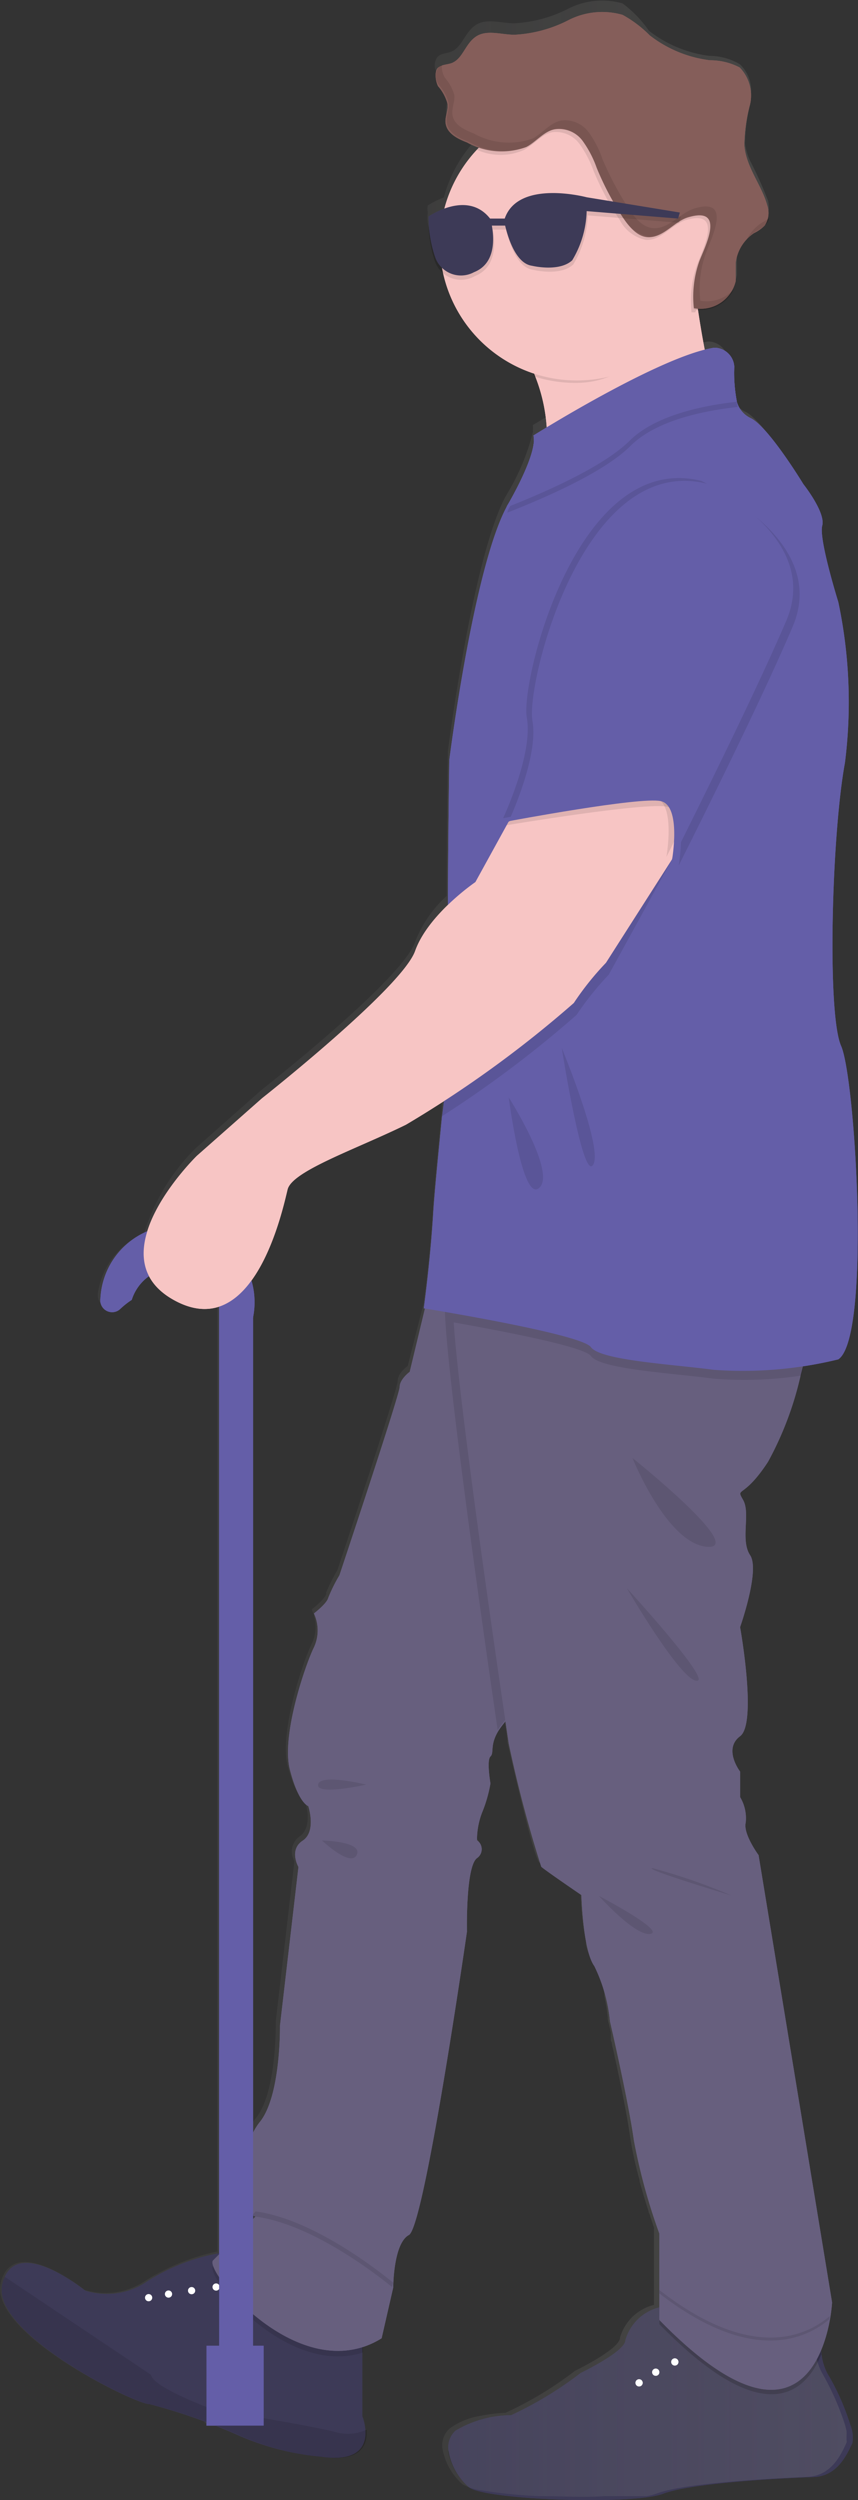 <svg xmlns="http://www.w3.org/2000/svg" xmlns:xlink="http://www.w3.org/1999/xlink" viewBox="0 0 42.72 124.46"><rect x="0" y="0" width="42.72" height="124.46" fill="#333333" stroke="none"/><defs><style>.cls-1,.cls-9{fill:#060000;}.cls-1,.cls-8{opacity:0.1;}.cls-1{isolation:isolate;}.cls-2{fill:#fff;}.cls-3{fill:#3d3a57;}.cls-4{fill:#675f7e;}.cls-5{fill:#645ea8;}.cls-6{fill:#f7c5c4;}.cls-7{fill:#855e5a;}.cls-10{fill:url(#linear-gradient);}</style><linearGradient id="linear-gradient" x1="-1106.46" y1="1350.73" x2="-1063.74" y2="1350.73" gradientTransform="matrix(-1, 0, 0, 1, -1063.74, -1288.51)" gradientUnits="userSpaceOnUse"><stop offset="0" stop-color="#868581" stop-opacity="0.25"/><stop offset="0.54" stop-color="#868581" stop-opacity="0.12"/><stop offset="1" stop-color="#868581" stop-opacity="0.1"/></linearGradient></defs><title>Asset 12</title><g id="Layer_2" data-name="Layer 2"><g id="レイヤー_4" data-name="レイヤー 4"><path class="cls-1" d="M34,122.86c.55.25,3.68-.59,5.18-1.18a26.09,26.09,0,0,1,3.12-1,1.65,1.65,0,0,1,.1.9c-.26.54-.73,1.65-1.93,1.69s-6,.26-7.49.83-8.91.32-9.68-.33a3.06,3.06,0,0,1-1-1.77C26.64,124.93,34.05,122.86,34,122.86Z"/><circle class="cls-2" cx="30.72" cy="119.35" r="0.18"/><circle class="cls-2" cx="29.82" cy="119.96" r="0.18"/><path class="cls-3" d="M22.68,121a5.47,5.47,0,0,1,2.77-.77,18.21,18.21,0,0,0,3.46-2.1s2.23-1.07,2.23-1.64a2.35,2.35,0,0,1,1.69-1.63.85.85,0,0,1,.52.09s4.23,3.73,7.44,1.54l.11.65a2.73,2.73,0,0,0,.29,1,11.89,11.89,0,0,1,1.15,2.58,1.65,1.65,0,0,1,.1.9c-.26.54-.73,1.65-1.93,1.69s-6,.26-7.49.83-8.91.32-9.68-.33a3.06,3.06,0,0,1-1-1.77A1.12,1.12,0,0,1,22.68,121Z"/><path class="cls-1" d="M34,122.86c.55.25,3.68-.59,5.18-1.18a26.09,26.09,0,0,1,3.12-1,1.65,1.65,0,0,1,.1.9c-.26.54-.73,1.65-1.93,1.69s-6,.26-7.49.83-8.91.32-9.68-.33a3.06,3.06,0,0,1-1-1.77C26.64,124.93,34.05,122.86,34,122.86Z"/><circle class="cls-2" cx="30.72" cy="119.35" r="0.18"/><circle class="cls-2" cx="29.82" cy="119.96" r="0.18"/><path class="cls-3" d="M.12,113.68a2,2,0,0,1,.12-.34c.84-1.88,4,.69,4,.69a3.56,3.56,0,0,0,2.94-.36,9.84,9.84,0,0,1,4.09-1.56.37.37,0,0,1,.18,0c.47.23,6.59,4,6.59,4v4.17a2.53,2.53,0,0,1,.15.66c.06.69-.21,1.64-2.17,1.36a13.24,13.24,0,0,1-4.18-1.08,28.22,28.22,0,0,0-4.39-1.54C6.79,119.71-.49,116.16.12,113.68Z"/><path class="cls-1" d="M10.61,112.81l.69-.7a.37.37,0,0,1,.18,0c.47.23,6.59,4,6.59,4v1C14.23,118.35,10.17,113.26,10.61,112.81Z"/><path class="cls-4" d="M10.61,112.52c.5-.5,2.12-2.19,2.12-2.19l-.05,0-.14-.06-.79-.34s.14-3,1.19-4.3,1-4.79,1-4.79l.92-7.9s-.49-.85.21-1.31.28-1.72.28-1.72-.49-.14-.92-1.83.78-5.22,1.2-6.07a2,2,0,0,0,0-1.69s.64-.49.71-.77a7.92,7.92,0,0,1,.56-1.13s3-9,3-9.38.5-.75.5-.75l.75-3.12.47-1.7h3.76l.11.92c.43,3.93,2,19.23.41,20.58a5.4,5.4,0,0,0-1.07,1.17c-.46.74-.21,1.11-.41,1.3s0,1.34,0,1.34A6.85,6.85,0,0,1,24,90.24a3.78,3.78,0,0,0-.25,1.37.54.54,0,0,1,0,.89c-.57.42-.5,3.66-.5,3.66s-2.11,14.68-2.89,15.1-.78,2.61-.78,2.61h0L19,116.4C14.92,118.94,10.12,113,10.61,112.52Z"/><path class="cls-1" d="M12.74,110.34l-.05,0-.14-.07.19-.19-.05,0c2.74.35,5.88,2.73,6.88,3.55L19,116.12c-3.68,2.29-8-2.32-8.39-3.59C11.12,112,12.74,110.34,12.74,110.34Z"/><path class="cls-4" d="M10.62,112.52c.5-.49,2.12-2.18,2.12-2.18l-.05,0c2.74.35,5.88,2.73,6.88,3.55L19,116.4C14.92,118.94,10.12,113,10.62,112.52Z"/><circle class="cls-2" cx="8.39" cy="114.2" r="0.18"/><circle class="cls-2" cx="9.54" cy="114.03" r="0.18"/><circle class="cls-2" cx="7.4" cy="114.38" r="0.18"/><circle class="cls-2" cx="10.76" cy="113.85" r="0.18"/><path class="cls-1" d="M.12,113.68a2,2,0,0,1,.12-.34l7.28,4.88c.09.64,3.15,1.75,3.15,1.75s4.63.74,6,1.09a2.21,2.21,0,0,0,1.58-.11c.06.69-.21,1.64-2.17,1.36a13.24,13.24,0,0,1-4.18-1.08,28.22,28.22,0,0,0-4.39-1.54C6.79,119.71-.49,116.16.12,113.68Z"/><rect class="cls-5" x="10.91" y="64.36" width="1.69" height="54.35"/><path class="cls-5" d="M12.25,66.78a3.52,3.52,0,0,0,.32-1.06A3.84,3.84,0,1,0,5,64.64v0a.59.59,0,0,0,1,.51,4,4,0,0,1,.56-.44A2.29,2.29,0,0,1,11,65,3.87,3.87,0,0,1,12.25,66.78Z"/><rect class="cls-5" x="10.28" y="116.77" width="2.85" height="3.98"/><path class="cls-6" d="M34.45,13.13s.11,1,.3,2.28c.3,2,.79,4.6,1.39,5.29,1,1.12-9.21,3.38-9.21,3.38a8.38,8.38,0,0,0-.28-5.34,9.86,9.86,0,0,0-1.41-2.51C22.19,12.24,34.45,13.13,34.45,13.13Z"/><path class="cls-3" d="M22.68,121a5.47,5.47,0,0,1,2.77-.77,18.21,18.21,0,0,0,3.46-2.1s2.23-1.07,2.23-1.64a2.35,2.35,0,0,1,1.69-1.63.85.85,0,0,1,.52.09s4.23,3.73,7.44,1.54l.11.65a2.73,2.73,0,0,0,.29,1,11.89,11.89,0,0,1,1.15,2.58,1.65,1.65,0,0,1,.1.9c-.26.54-.73,1.65-1.93,1.69s-6,.26-7.49.83-8.91.32-9.68-.33a3.06,3.06,0,0,1-1-1.77A1.12,1.12,0,0,1,22.68,121Z"/><path class="cls-1" d="M22.19,64.59c.11-.28,1.4-.31,3.25-.21.43,3.93,2,19.23.41,20.58a5.35,5.35,0,0,0-1.07,1.16C24.27,82.68,21.8,65.54,22.19,64.59Z"/><path class="cls-1" d="M33.35,115s4.23,3.72,7.44,1.53l.11.66c-.82,2-2.89,3.82-8.07-1.49v-.79A.79.79,0,0,1,33.35,115Z"/><path class="cls-4" d="M22.59,64.59C23,63.53,40.43,66,40.43,66s-.21,1.11-.57,2.48a16.49,16.49,0,0,1-1.62,4.29C37,74.67,36.62,74,37,74.67s-.15,2,.35,2.75S36.85,81,36.85,81s.86,4.79,0,5.43,0,1.76,0,1.76v1.27a2.05,2.05,0,0,1,.28,1.27c-.14.56.64,1.62.64,1.62l3.66,22.27a8.27,8.27,0,0,1-.11.87c-.38,2.07-2,6.66-8.49,0v-4.3a29.36,29.36,0,0,1-1.27-4.65c-.28-2-1.19-5.92-1.19-5.92a8,8,0,0,0-.78-2.75c-.57-.78-.64-3.53-.64-3.53s-1.76-1.2-2-1.41a62.6,62.6,0,0,1-1.62-6.14S22.9,70.56,22.59,65.83A5.14,5.14,0,0,1,22.59,64.59Z"/><path class="cls-1" d="M34.45,13.13s.11,1,.3,2.28c0,.1-.9-.3-1-.21-1.19,2-2.58,3.86-5.08,3.86a6.63,6.63,0,0,1-2.07-.32,9.86,9.86,0,0,0-1.41-2.51C22.19,12.24,34.45,13.13,34.45,13.13Z"/><path class="cls-6" d="M23.75,7.45a6.82,6.82,0,1,1-1.85,4.66A6.83,6.83,0,0,1,23.75,7.45Z"/><path class="cls-1" d="M22.61,64.59C23,63.53,40.45,66,40.45,66s-.21,1.11-.57,2.48a18.87,18.87,0,0,1-4.35.15c-2.11-.28-5.64-.47-6.11-1.13-.34-.47-4.53-1.26-6.83-1.67A4.68,4.68,0,0,1,22.61,64.59Z"/><path class="cls-5" d="M21.57,60.4c.06-1,.25-2.88.44-4.84a46.35,46.35,0,0,0,.41-6.44,28.07,28.07,0,0,1-.12-3.4c0-3.34.07-7.88.07-7.88s1.2-9.5,2.85-12.6a.54.54,0,0,1,.07-.13s1.5-2.54,1.27-3.43c0,0,6.29-3.95,9-4.37a1,1,0,0,1,1,.94A7.64,7.64,0,0,0,36.69,20a1.28,1.28,0,0,0,.68.81c.89.42,2.63,3.29,2.63,3.29s1.12,1.41.94,2.07.8,3.8.8,3.8a24.06,24.06,0,0,1,.33,8c-.66,3.57-.9,12.5-.19,14.1s1.5,14.5-.14,15.6a20,20,0,0,1-6.21.52c-2.11-.28-5.64-.47-6.11-1.13s-8.32-1.93-8.32-1.93S21.42,62.85,21.57,60.4Z"/><path class="cls-1" d="M29.52,58c.56-.75-1.55-5.83-1.55-5.83S29,58.76,29.52,58Z"/><path class="cls-1" d="M26.84,59.14c.89-.75-1.51-4.51-1.51-4.51S26,59.88,26.84,59.14Z"/><path class="cls-1" d="M41.32,115.29c-.38,2.07-2,6.66-8.49,0V114C37.42,117.57,40.13,116.31,41.32,115.29Z"/><path class="cls-4" d="M41.32,115.43c-.38,2.07-2,6.66-8.49,0v-1.26C37.42,117.72,40.13,116.45,41.32,115.43Z"/><circle class="cls-2" cx="33.6" cy="117.58" r="0.18"/><circle class="cls-2" cx="31.82" cy="118.62" r="0.18"/><circle class="cls-2" cx="32.65" cy="118.09" r="0.18"/><path class="cls-1" d="M35.2,77c-2-.16-3.71-4.42-3.71-4.42S37.22,77.16,35.2,77Z"/><path class="cls-1" d="M34.69,83.67c-.8,0-3.48-4.61-3.48-4.61S35.48,83.72,34.69,83.67Z"/><path class="cls-1" d="M32.39,96.27c.75-.15-2.57-1.89-2.57-1.89S31.63,96.41,32.39,96.27Z"/><path class="cls-1" d="M32.5,93a29.41,29.41,0,0,1,3.92,1.36S31.91,93,32.5,93Z"/><path class="cls-1" d="M15.84,88.84c.09-.57,2.39,0,2.39,0S15.75,89.4,15.84,88.84Z"/><path class="cls-1" d="M17.77,92.32c.28-.66-1.74-.7-1.74-.7S17.48,93,17.77,92.32Z"/><path class="cls-1" d="M25.29,25.39s1.5-2.53,1.27-3.43c0,0,6.29-3.94,9-4.37a1,1,0,0,1,1,.95,7.55,7.55,0,0,0,.17,1.72c-1.47.16-4,.6-5.34,1.94s-4.4,2.64-6.13,3.32Z"/><path class="cls-5" d="M25.29,25.11s1.5-2.54,1.27-3.43c0,0,6.29-3.95,9-4.37a1,1,0,0,1,1,.94A7.58,7.58,0,0,0,36.69,20c-1.47.16-4,.61-5.34,1.94s-4.4,2.64-6.13,3.32A.83.83,0,0,1,25.29,25.11Z"/><path class="cls-1" d="M22.41,49.14a28.07,28.07,0,0,1-.12-3.4,11.18,11.18,0,0,1,1.53-1.3l1.65-3,6.16-4,2.82,3-1,2.36-3.14,5.72a14.79,14.79,0,0,0-1.6,2A55.35,55.35,0,0,1,22,55.57,44.18,44.18,0,0,0,22.41,49.14Z"/><path class="cls-6" d="M31.48,36.91l-6.16,4-1.65,3s-2.35,1.6-3,3.43-7.62,7.33-7.62,7.33L9.8,57.54s-5.12,5-1.12,7.19,5.41-4.6,5.64-5.52,3.4-2,5.89-3.22a56,56,0,0,0,8.36-6.06,14.31,14.31,0,0,1,1.6-2l3.29-5.15.85-2.93Z"/><path class="cls-1" d="M26.79,36.16c.33,1.79-1.57,4.92-1.57,4.92s6.93-1.16,8-.92.57,2.93.57,2.93,3.9-7.71,5.68-11.9-3.94-6.83-3.94-6.83C29.28,22.81,26.46,34.38,26.79,36.16Z"/><path class="cls-1" d="M26.23,35.73c.33,1.79-1.18,5-1.18,5s6.53-1.22,7.57-1,.56,2.93.56,2.93,3.91-7.74,5.69-11.91-3.95-6.81-3.95-6.81C28.71,22.39,25.9,34,26.23,35.73Z"/><path class="cls-5" d="M26.51,35.88c.33,1.79-1.18,5-1.18,5s6.53-1.23,7.57-1,.56,2.93.56,2.93,3.9-7.72,5.69-11.91-3.95-6.82-3.95-6.82C29,22.53,26.18,34.1,26.51,35.88Z"/><path class="cls-1" d="M32.1,6.24a6.81,6.81,0,0,1,2.51,9.31l-.18,0a5.34,5.34,0,0,1,.27-2.35c.27-.76,1.33-2.77-.5-2.26-.75.21-1.27,1.06-2.05,1a1.9,1.9,0,0,1-1.3-1,14.38,14.38,0,0,1-1.29-2.42,5.51,5.51,0,0,0-.71-1.36,1.46,1.46,0,0,0-1.34-.58c-.55.1-.92.61-1.41.88a2.87,2.87,0,0,1-2.35,0A6.82,6.82,0,0,1,32.1,6.24Z"/><path class="cls-7" d="M34.82,13a5.32,5.32,0,0,0-.27,2.34A1.79,1.79,0,0,0,36.63,14c0-.3,0-.61,0-.91a2.08,2.08,0,0,1,.92-1.49,1.83,1.83,0,0,0,.53-.38,1.14,1.14,0,0,0,.12-1c-.27-1-1.06-1.9-1.14-3a8.44,8.44,0,0,1,.28-2,2,2,0,0,0-.51-1.86A3.16,3.16,0,0,0,35.35,3a6.09,6.09,0,0,1-3-1.24A5.9,5.9,0,0,0,31,.74,3.68,3.68,0,0,0,28.31,1a6.63,6.63,0,0,1-2.69.73c-.66,0-1.38-.27-1.92.09s-.65,1.1-1.21,1.32c-.22.08-.5.07-.68.23s-.14.64,0,.92a2.24,2.24,0,0,1,.47.87c.05.34-.15.68-.09,1,.08.49.59.75,1.06.93a3.54,3.54,0,0,0,2.95.23c.5-.27.87-.78,1.41-.88A1.46,1.46,0,0,1,29,7a5.28,5.28,0,0,1,.71,1.35A14.38,14.38,0,0,0,31,10.81c.32.47.74,1,1.3,1,.78,0,1.3-.82,2-1C36.15,10.28,35.1,12.28,34.82,13Z"/><g class="cls-8"><path class="cls-9" d="M23.33,2.19l0,0Z"/><path class="cls-9" d="M22.34,5.12c.05.34-.15.68-.09,1,.08.49.59.75,1.06.92a3.51,3.51,0,0,0,3,.24c.49-.27.85-.78,1.4-.88A1.45,1.45,0,0,1,29,7a5.48,5.48,0,0,1,.7,1.36A14.43,14.43,0,0,0,31,10.78a1.88,1.88,0,0,0,1.3,1c.77,0,1.3-.82,2-1,1.83-.51.78,1.5.51,2.26a5.23,5.23,0,0,0-.27,2.35,1.81,1.81,0,0,0,2-1,1.79,1.79,0,0,1-1.67.58,5.22,5.22,0,0,1,.27-2.35c.27-.76,1.32-2.77-.5-2.26-.75.2-1.27,1-2.05,1-.57,0-1-.52-1.3-1A16.11,16.11,0,0,1,30,7.93a5,5,0,0,0-.7-1.36A1.47,1.47,0,0,0,27.94,6c-.54.11-.91.61-1.4.89a3.56,3.56,0,0,1-2.94-.24c-.46-.18-1-.43-1.07-.92-.05-.34.13-.7.09-1a2.21,2.21,0,0,0-.47-.86A1.12,1.12,0,0,1,22,3.23l-.14.09a.75.75,0,0,0,0,.92A2.27,2.27,0,0,1,22.34,5.12Z"/><path class="cls-9" d="M37.18,11.92a2.32,2.32,0,0,1,.44-.39,2.07,2.07,0,0,0,.54-.39.71.71,0,0,0,.14-.29,3.22,3.22,0,0,1-.39.25A2.21,2.21,0,0,0,37.18,11.92Z"/></g><path class="cls-1" d="M21.65,13a1.38,1.38,0,0,0,2,.74c1.09-.43,1-1.67.89-2.31l.66,0c.15.63.54,1.9,1.34,2,0,0,1.34.34,2-.26a5,5,0,0,0,.72-2.45l4.55.37.09-.3-4.64-.76S25.77,9,25.09,11H24.4c-1.14-1.45-3.06-.11-3.06-.11A6.2,6.2,0,0,0,21.65,13Z"/><path class="cls-3" d="M21.67,12.81a1.36,1.36,0,0,0,1.93.74c1.09-.43,1-1.68.89-2.32l.66,0c.15.62.54,1.89,1.34,2,0,0,1.34.33,2-.27a5,5,0,0,0,.72-2.45l4.55.37.09-.3-4.64-.76s-3.4-.91-4.08,1.06H24.4c-1.14-1.45-3.06-.1-3.06-.1A6.19,6.19,0,0,0,21.67,12.81Z"/><path class="cls-10" d="M7,119.55a.56.56,0,0,0,.12,0,.75.75,0,0,0,.26,0,2.73,2.73,0,0,1,.69.14l.39.12c.53.18,1.16.41,1.73.64v.18h.47l0,0,1.09.44a10.15,10.15,0,0,0,2.74.84l1.18.21.28,0c1.94.27,2.22-.64,2.17-1.33v0a2.51,2.51,0,0,0-.15-.67v-3.46l.05,0a4.08,4.08,0,0,0,.9-.41l.56-2.54v-.28c0-.57.15-2,.77-2.35s2.06-9.57,2.64-13.46h0c.07-.42.12-.77.16-1s.09-.64.09-.64-.07-3.26.5-3.68a.55.55,0,0,0,.24-.46h0a.71.71,0,0,0-.21-.39l0,0A4,4,0,0,1,24,90.09a6.7,6.7,0,0,0,.38-1.48h0v0c0-.14-.26-1.06,0-1.32s-.06-.57.41-1.31h0a3.1,3.1,0,0,1,.35-.46,1.48,1.48,0,0,1,0,.19c.08.56.12.88.12.88l0,.13h0c.2.85,1.32,5.82,1.6,6s2.05,1.41,2.05,1.41v.13a14.56,14.56,0,0,0,.26,2.37v.05a.34.34,0,0,1,0,.1,2.85,2.85,0,0,0,.35.89,4.56,4.56,0,0,1,.57,1.57.61.61,0,0,1,0,.13,9,9,0,0,1,.17,1.07l0,.09v0s.06.24.15.64c0,.07,0,.15,0,.22l0,.09c0,.07,0,.13.05.19h0c0,.13.05.27.08.41h0c.29,1.32.67,3.13.83,4.27a17.68,17.68,0,0,0,.47,2.16.25.25,0,0,1,0,.07l.09.31c.12.43.25.84.36,1.18,0,.07.05.14.07.2a1.06,1.06,0,0,0,.06.19,1.89,1.89,0,0,0,.06.18v0a2.08,2.08,0,0,0,.08.24.14.14,0,0,1,0,.07l0,0v3.79a2.34,2.34,0,0,0-1.69,1.63c0,.57-2.24,1.65-2.24,1.65a17.74,17.74,0,0,1-3.46,2.09,8,8,0,0,0-1.29.16,3.51,3.51,0,0,0-1.49.62,1.13,1.13,0,0,0-.36,1,3.07,3.07,0,0,0,1,1.78,2.63,2.63,0,0,0,1,.31,24.26,24.26,0,0,0,2.82.28c1.09,0,2.24.07,3.26,0h.34l.69,0,.47,0,.25,0,.18,0h0l.16,0a2.83,2.83,0,0,0,.5-.13c1.51-.57,6.32-.77,7.52-.83s1.67-1.15,1.93-1.7a.32.32,0,0,0,0-.14v-.19a2.34,2.34,0,0,0,0-.26s0,0,0,0-.05-.2-.08-.31a13.52,13.52,0,0,0-1.15-2.59,2.69,2.69,0,0,1-.3-1,1,1,0,0,1,0-.17h0v0a7.85,7.85,0,0,0,.45-1.5v0a8.24,8.24,0,0,0,.11-.85v0l-2.9-17.87-.74-4.53a4,4,0,0,1-.64-1.32h0a.81.81,0,0,1,0-.31,1.24,1.24,0,0,0,0-.27h0a2.39,2.39,0,0,0-.3-1l0,0,0-1.12V88a2,2,0,0,1-.37-.87.88.88,0,0,1,.37-.9c.37-.28.42-1.34.35-2.46v0a27.13,27.13,0,0,0-.33-2.8l0-.16a11.25,11.25,0,0,0,.62-2.86h0a1.21,1.21,0,0,0-.14-.67,1.6,1.6,0,0,1-.22-.74c0-.42,0-.89,0-1.3h0a1.7,1.7,0,0,0-.14-.71l-.08-.17c-.19-.42.21,0,1.35-1.74a15.49,15.49,0,0,0,1.55-4,2.18,2.18,0,0,0,.07-.27c0-.06,0-.08,0-.17a2.68,2.68,0,0,1,.07-.27h.07a8.08,8.08,0,0,0,1.68-.34c.7-.47,1-3.11,1-6.1,0-4-.43-8.66-.83-9.58a15.35,15.35,0,0,1-.43-4.16v-.54a60.49,60.49,0,0,1,.62-9.46,15.46,15.46,0,0,0,.22-2.54,27,27,0,0,0-.55-5.53,25.47,25.47,0,0,1-.81-3.32h0a1.85,1.85,0,0,1,0-.47v0c.19-.67-.94-2.08-.94-2.08s-1.74-2.88-2.63-3.3a1.28,1.28,0,0,1-.68-.81,7.09,7.09,0,0,1-.17-1.74,1,1,0,0,0-1-.94,3.93,3.93,0,0,0-.44.1c-.1-.51-.19-1-.26-1.5v0a1.1,1.1,0,0,1,0-.16c0-.11,0-.21,0-.31H35a1.87,1.87,0,0,0,1.58-1.07h0a1.27,1.27,0,0,0,.11-.38c0-.3,0-.61,0-.91a2.06,2.06,0,0,1,.92-1.49,2.07,2.07,0,0,0,.54-.39.51.51,0,0,0,.09-.16.08.08,0,0,0,0,0v0a.16.16,0,0,0,0-.09h0a0,0,0,0,0,0,0,1.43,1.43,0,0,0,0-.65,19.6,19.6,0,0,0-.9-2,3,3,0,0,1-.24-.82.41.41,0,0,1,0-.11,8.53,8.53,0,0,1,.28-2,2.06,2.06,0,0,0,0-.26,1.83,1.83,0,0,0-.54-1.6,3,3,0,0,0-1.53-.42,6.14,6.14,0,0,1-3-1.25A5.94,5.94,0,0,0,31,.17,3.71,3.71,0,0,0,28.3.43a6.68,6.68,0,0,1-2.7.73c-.65,0-1.38-.27-1.92.09S23,2.36,22.47,2.57c-.17.07-.36.08-.52.15v0a.42.42,0,0,0-.14.09.38.38,0,0,0-.09.13.7.7,0,0,0,0,.63h0a1.14,1.14,0,0,0,.1.19,2.54,2.54,0,0,1,.47.87,1.31,1.31,0,0,1,0,.28h0v.06a2,2,0,0,0-.08.69,1.21,1.21,0,0,0,.05.18v0a1.82,1.82,0,0,0,1,.73l.59.21-.14.14c-.07.08-.14.15-.2.23l0,0A6.73,6.73,0,0,0,22.1,9.83a4,4,0,0,0-.8.4.74.74,0,0,0,0,.33,2.32,2.32,0,0,0,0,.53v0h0c.09.56.28,1.22.3,1.32h0A1.64,1.64,0,0,0,22,13s0,0,.05,0,.07.29.11.43a1.21,1.21,0,0,0,.05.18A6.86,6.86,0,0,0,26.34,18l.22.07.06.17c.05.13.09.25.13.38a.88.88,0,0,1,.05.15,8.68,8.68,0,0,1,.38,2h0l-.65.39a1.24,1.24,0,0,1,0,.27h0a.13.13,0,0,1,0,.09,11.2,11.2,0,0,1-1.29,3.08.75.75,0,0,1-.07.12c-1.66,3.12-2.87,12.67-2.87,12.67s-.06,4-.06,7.21a6.1,6.1,0,0,0-1.57,2.28c-.6,1.85-7.64,7.37-7.64,7.37l-3.3,2.92A10.27,10.27,0,0,0,7.17,61.4a3.84,3.84,0,0,0-2.3,3v0a.59.59,0,0,0,.07.37.71.71,0,0,0,.1.14.6.6,0,0,0,.84,0,4,4,0,0,1,.57-.45,2.3,2.3,0,0,1,.83-1.34l0,0a1.34,1.34,0,0,0,.12.24,3,3,0,0,0,1.2,1.1,2.75,2.75,0,0,0,2.22.33v47.29a10.9,10.9,0,0,0-3.71,1.54,3.56,3.56,0,0,1-2.91.37h0a7,7,0,0,0-.61-.44l-.13-.08c-1-.65-2.72-1.48-3.31-.17a1.28,1.28,0,0,0-.11.33C-.52,115.88,5.37,119,7,119.55Zm9.25-40.22c-.07.28-.72.78-.72.78s0,.07.07.19,0,.15.06.24a1.92,1.92,0,0,1-.13,1.27c-.43.85-1.63,4.4-1.21,6.1.07.26.14.49.21.68a.09.09,0,0,1,0,0c.36,1,.71,1.11.71,1.11s0,.1,0,.15c.09.35.22,1.21-.33,1.57a.93.93,0,0,0-.26,1.21h0l0,.1v0l-.92,7.9s.07,3.54-1,4.82a3.07,3.07,0,0,0-.28.42l-.06.11v-42h-.1a.94.94,0,0,0,0-.16,2.58,2.58,0,0,0-.08-.26,13.28,13.28,0,0,0,1.95-4.75c.24-.92,3.39-2,5.89-3.24A21.27,21.27,0,0,0,22,54.55c0,.13,0,.27,0,.37s0,.22,0,.33c-.19,2-.38,3.86-.44,4.87-.14,2.45-.47,4.77-.47,4.77L20.3,68s-.5.34-.5.75-3,9.41-3,9.41a8.66,8.66,0,0,0-.57,1.14Zm-3.63,31,0,0-.07.07v-.2h.09l0,0Z"/><path class="cls-3" d="M.12,113.68a2,2,0,0,1,.12-.34c.84-1.88,4,.69,4,.69a3.56,3.56,0,0,0,2.94-.36,9.84,9.84,0,0,1,4.09-1.56.37.37,0,0,1,.18,0c.47.23,6.59,4,6.59,4v4.17a2.53,2.53,0,0,1,.15.66c.06.69-.21,1.64-2.17,1.36a13.24,13.24,0,0,1-4.18-1.08,28.22,28.22,0,0,0-4.39-1.54C6.79,119.71-.49,116.16.12,113.68Z"/><path class="cls-1" d="M10.61,112.81l.69-.7a.37.37,0,0,1,.18,0c.47.23,6.59,4,6.59,4v1C14.23,118.35,10.17,113.26,10.61,112.81Z"/><path class="cls-4" d="M10.61,112.52c.5-.5,2.12-2.19,2.12-2.19l-.05,0-.14-.06-.79-.34s.14-3,1.19-4.3,1-4.79,1-4.79l.92-7.9s-.49-.85.21-1.31.28-1.72.28-1.72-.49-.14-.92-1.83.78-5.22,1.2-6.07a2,2,0,0,0,0-1.69s.64-.49.71-.77a7.92,7.92,0,0,1,.56-1.13s3-9,3-9.38.5-.75.5-.75l.75-3.12.47-1.7h3.76l.11.92c.43,3.93,2,19.23.41,20.58a5.4,5.4,0,0,0-1.07,1.17c-.46.74-.21,1.11-.41,1.3s0,1.34,0,1.34A6.85,6.85,0,0,1,24,90.24a3.78,3.78,0,0,0-.25,1.37.54.54,0,0,1,0,.89c-.57.42-.5,3.66-.5,3.66s-2.11,14.68-2.89,15.1-.78,2.61-.78,2.61h0L19,116.4C14.92,118.94,10.12,113,10.61,112.52Z"/><path class="cls-1" d="M12.74,110.34l-.05,0-.14-.07.19-.19-.05,0c2.74.35,5.88,2.73,6.88,3.55L19,116.12c-3.68,2.29-8-2.32-8.39-3.59C11.12,112,12.74,110.34,12.74,110.34Z"/><path class="cls-4" d="M10.62,112.52c.5-.49,2.12-2.18,2.12-2.18l-.05,0c2.74.35,5.88,2.73,6.88,3.55L19,116.4C14.92,118.94,10.12,113,10.62,112.52Z"/><circle class="cls-2" cx="8.39" cy="114.2" r="0.18"/><circle class="cls-2" cx="9.54" cy="114.03" r="0.18"/><circle class="cls-2" cx="7.4" cy="114.38" r="0.18"/><circle class="cls-2" cx="10.76" cy="113.85" r="0.18"/><path class="cls-1" d="M.12,113.68a2,2,0,0,1,.12-.34l7.28,4.88c.09.64,3.15,1.75,3.15,1.75s4.63.74,6,1.09a2.21,2.21,0,0,0,1.58-.11c.06.69-.21,1.64-2.17,1.36a13.24,13.24,0,0,1-4.18-1.08,28.22,28.22,0,0,0-4.39-1.54C6.79,119.71-.49,116.16.12,113.68Z"/><rect class="cls-5" x="10.91" y="64.36" width="1.69" height="54.35"/><path class="cls-5" d="M12.25,66.78a3.52,3.52,0,0,0,.32-1.06A3.84,3.84,0,1,0,5,64.64v0a.59.59,0,0,0,1,.51,4,4,0,0,1,.56-.44A2.29,2.29,0,0,1,11,65,3.87,3.87,0,0,1,12.25,66.78Z"/><rect class="cls-5" x="10.28" y="116.77" width="2.85" height="3.98"/><path class="cls-6" d="M34.45,13.13s.11,1,.3,2.28c.3,2,.79,4.6,1.39,5.29,1,1.12-9.21,3.38-9.21,3.38a8.38,8.38,0,0,0-.28-5.34,9.86,9.86,0,0,0-1.41-2.51C22.19,12.24,34.45,13.13,34.45,13.13Z"/><path class="cls-1" d="M22.19,64.59c.11-.28,1.4-.31,3.25-.21.43,3.93,2,19.23.41,20.58a5.35,5.35,0,0,0-1.07,1.16C24.27,82.68,21.8,65.54,22.19,64.59Z"/><path class="cls-1" d="M33.35,115s4.23,3.72,7.44,1.53l.11.66c-.82,2-2.89,3.82-8.07-1.49v-.79A.79.79,0,0,1,33.35,115Z"/><path class="cls-4" d="M22.59,64.59C23,63.53,40.43,66,40.43,66s-.21,1.11-.57,2.48a16.49,16.49,0,0,1-1.62,4.29C37,74.67,36.62,74,37,74.67s-.15,2,.35,2.75S36.85,81,36.85,81s.86,4.79,0,5.43,0,1.76,0,1.76v1.27a2.05,2.05,0,0,1,.28,1.27c-.14.56.64,1.62.64,1.62l3.66,22.27a8.27,8.27,0,0,1-.11.87c-.38,2.07-2,6.66-8.49,0v-4.3a29.36,29.36,0,0,1-1.27-4.65c-.28-2-1.19-5.92-1.19-5.92a8,8,0,0,0-.78-2.75c-.57-.78-.64-3.53-.64-3.53s-1.76-1.2-2-1.41a62.6,62.6,0,0,1-1.62-6.14S22.9,70.56,22.59,65.83A5.14,5.14,0,0,1,22.59,64.59Z"/><path class="cls-1" d="M34.45,13.13s.11,1,.3,2.28c0,.1-.9-.3-1-.21-1.19,2-2.58,3.86-5.08,3.86a6.63,6.63,0,0,1-2.07-.32,9.86,9.86,0,0,0-1.41-2.51C22.19,12.24,34.45,13.13,34.45,13.13Z"/><path class="cls-6" d="M23.75,7.45a6.82,6.82,0,1,1-1.85,4.66A6.83,6.83,0,0,1,23.75,7.45Z"/><path class="cls-1" d="M22.61,64.59C23,63.53,40.45,66,40.45,66s-.21,1.11-.57,2.48a18.87,18.87,0,0,1-4.35.15c-2.11-.28-5.64-.47-6.11-1.13-.34-.47-4.53-1.26-6.83-1.67A4.68,4.68,0,0,1,22.61,64.59Z"/><path class="cls-5" d="M21.57,60.4c.06-1,.25-2.88.44-4.84a46.35,46.35,0,0,0,.41-6.44,28.07,28.07,0,0,1-.12-3.4c0-3.34.07-7.88.07-7.88s1.2-9.5,2.85-12.6a.54.54,0,0,1,.07-.13s1.5-2.54,1.27-3.43c0,0,6.29-3.95,9-4.37a1,1,0,0,1,1,.94A7.64,7.64,0,0,0,36.69,20a1.28,1.28,0,0,0,.68.81c.89.42,2.63,3.29,2.63,3.29s1.12,1.41.94,2.07.8,3.8.8,3.8a24.06,24.06,0,0,1,.33,8c-.66,3.57-.9,12.5-.19,14.1s1.5,14.5-.14,15.6a20,20,0,0,1-6.21.52c-2.11-.28-5.64-.47-6.11-1.13s-8.32-1.93-8.32-1.93S21.42,62.85,21.57,60.4Z"/><path class="cls-1" d="M29.52,58c.56-.75-1.55-5.83-1.55-5.83S29,58.76,29.52,58Z"/><path class="cls-1" d="M26.84,59.14c.89-.75-1.51-4.51-1.51-4.51S26,59.88,26.84,59.14Z"/><path class="cls-1" d="M41.32,115.29c-.38,2.07-2,6.66-8.49,0V114C37.42,117.57,40.13,116.31,41.32,115.29Z"/><path class="cls-4" d="M41.32,115.43c-.38,2.07-2,6.66-8.49,0v-1.26C37.42,117.72,40.13,116.45,41.32,115.43Z"/><circle class="cls-2" cx="33.6" cy="117.58" r="0.18"/><circle class="cls-2" cx="31.82" cy="118.62" r="0.18"/><circle class="cls-2" cx="32.65" cy="118.09" r="0.18"/><path class="cls-1" d="M35.2,77c-2-.16-3.71-4.42-3.71-4.42S37.22,77.16,35.2,77Z"/><path class="cls-1" d="M34.69,83.67c-.8,0-3.48-4.61-3.48-4.61S35.48,83.72,34.69,83.67Z"/><path class="cls-1" d="M32.39,96.27c.75-.15-2.57-1.89-2.57-1.89S31.63,96.41,32.39,96.27Z"/><path class="cls-1" d="M32.5,93a29.41,29.41,0,0,1,3.92,1.36S31.91,93,32.5,93Z"/><path class="cls-1" d="M15.84,88.84c.09-.57,2.39,0,2.39,0S15.75,89.4,15.84,88.84Z"/><path class="cls-1" d="M17.77,92.32c.28-.66-1.74-.7-1.74-.7S17.48,93,17.77,92.32Z"/><path class="cls-1" d="M25.29,25.39s1.5-2.53,1.27-3.43c0,0,6.29-3.94,9-4.37a1,1,0,0,1,1,.95,7.55,7.55,0,0,0,.17,1.72c-1.47.16-4,.6-5.34,1.94s-4.4,2.64-6.13,3.32Z"/><path class="cls-5" d="M25.29,25.11s1.5-2.54,1.27-3.43c0,0,6.29-3.95,9-4.37a1,1,0,0,1,1,.94A7.58,7.58,0,0,0,36.69,20c-1.47.16-4,.61-5.34,1.94s-4.4,2.64-6.13,3.32A.83.83,0,0,1,25.29,25.11Z"/><path class="cls-1" d="M22.41,49.14a28.07,28.07,0,0,1-.12-3.4,11.18,11.18,0,0,1,1.53-1.3l1.65-3,6.16-4,2.82,3-1,2.36-3.14,5.72a14.79,14.79,0,0,0-1.6,2A55.35,55.35,0,0,1,22,55.57,44.18,44.18,0,0,0,22.41,49.14Z"/><path class="cls-6" d="M31.48,36.91l-6.16,4-1.65,3s-2.35,1.6-3,3.43-7.62,7.33-7.62,7.33L9.8,57.54s-5.12,5-1.12,7.19,5.41-4.6,5.64-5.52,3.4-2,5.89-3.22a56,56,0,0,0,8.36-6.06,14.31,14.31,0,0,1,1.6-2l3.29-5.15.85-2.93Z"/><path class="cls-1" d="M26.79,36.16c.33,1.79-1.57,4.92-1.57,4.92s6.93-1.16,8-.92.57,2.93.57,2.93,3.9-7.71,5.68-11.9-3.94-6.83-3.94-6.83C29.28,22.81,26.46,34.38,26.79,36.16Z"/><path class="cls-1" d="M26.23,35.73c.33,1.79-1.18,5-1.18,5s6.53-1.22,7.57-1,.56,2.93.56,2.93,3.91-7.74,5.69-11.91-3.95-6.81-3.95-6.81C28.71,22.39,25.9,34,26.23,35.73Z"/><path class="cls-5" d="M26.51,35.88c.33,1.79-1.18,5-1.18,5s6.53-1.23,7.57-1,.56,2.93.56,2.93,3.9-7.72,5.69-11.91-3.95-6.82-3.95-6.82C29,22.53,26.18,34.1,26.51,35.88Z"/><path class="cls-1" d="M32.1,6.24a6.81,6.81,0,0,1,2.51,9.31l-.18,0a5.34,5.34,0,0,1,.27-2.35c.27-.76,1.33-2.77-.5-2.26-.75.21-1.27,1.06-2.05,1a1.9,1.9,0,0,1-1.3-1,14.38,14.38,0,0,1-1.29-2.42,5.51,5.51,0,0,0-.71-1.36,1.46,1.46,0,0,0-1.34-.58c-.55.1-.92.61-1.41.88a2.87,2.87,0,0,1-2.35,0A6.82,6.82,0,0,1,32.1,6.24Z"/><path class="cls-7" d="M34.82,13a5.32,5.32,0,0,0-.27,2.34A1.79,1.79,0,0,0,36.63,14c0-.3,0-.61,0-.91a2.08,2.08,0,0,1,.92-1.49,1.83,1.83,0,0,0,.53-.38,1.14,1.14,0,0,0,.12-1c-.27-1-1.06-1.9-1.14-3a8.44,8.44,0,0,1,.28-2,2,2,0,0,0-.51-1.86A3.16,3.16,0,0,0,35.35,3a6.09,6.09,0,0,1-3-1.24A5.9,5.9,0,0,0,31,.74,3.68,3.68,0,0,0,28.31,1a6.63,6.63,0,0,1-2.69.73c-.66,0-1.38-.27-1.92.09s-.65,1.1-1.21,1.32c-.22.08-.5.07-.68.23s-.14.64,0,.92a2.24,2.24,0,0,1,.47.87c.05.34-.15.68-.09,1,.08.49.59.75,1.06.93a3.54,3.54,0,0,0,2.95.23c.5-.27.87-.78,1.41-.88A1.46,1.46,0,0,1,29,7a5.28,5.28,0,0,1,.71,1.35A14.38,14.38,0,0,0,31,10.81c.32.47.74,1,1.3,1,.78,0,1.3-.82,2-1C36.15,10.28,35.1,12.28,34.82,13Z"/><g class="cls-8"><path class="cls-9" d="M23.33,2.19l0,0Z"/><path class="cls-9" d="M22.34,5.12c.05.34-.15.68-.09,1,.08.49.59.75,1.06.92a3.51,3.51,0,0,0,3,.24c.49-.27.85-.78,1.4-.88A1.45,1.45,0,0,1,29,7a5.48,5.48,0,0,1,.7,1.36A14.43,14.43,0,0,0,31,10.78a1.88,1.88,0,0,0,1.3,1c.77,0,1.3-.82,2-1,1.83-.51.78,1.5.51,2.26a5.23,5.23,0,0,0-.27,2.35,1.81,1.81,0,0,0,2-1,1.79,1.79,0,0,1-1.67.58,5.22,5.22,0,0,1,.27-2.35c.27-.76,1.32-2.77-.5-2.26-.75.2-1.27,1-2.05,1-.57,0-1-.52-1.3-1A16.11,16.11,0,0,1,30,7.93a5,5,0,0,0-.7-1.36A1.47,1.47,0,0,0,27.94,6c-.54.11-.91.61-1.4.89a3.56,3.56,0,0,1-2.94-.24c-.46-.18-1-.43-1.07-.92-.05-.34.13-.7.09-1a2.21,2.21,0,0,0-.47-.86A1.12,1.12,0,0,1,22,3.23l-.14.09a.75.75,0,0,0,0,.92A2.27,2.27,0,0,1,22.34,5.12Z"/><path class="cls-9" d="M37.18,11.92a2.32,2.32,0,0,1,.44-.39,2.07,2.07,0,0,0,.54-.39.71.71,0,0,0,.14-.29,3.22,3.22,0,0,1-.39.25A2.21,2.21,0,0,0,37.18,11.92Z"/></g><path class="cls-1" d="M21.65,13a1.38,1.38,0,0,0,2,.74c1.09-.43,1-1.67.89-2.31l.66,0c.15.63.54,1.9,1.34,2,0,0,1.34.34,2-.26a5,5,0,0,0,.72-2.45l4.55.37.09-.3-4.64-.76S25.77,9,25.09,11H24.4c-1.14-1.45-3.06-.11-3.06-.11A6.2,6.2,0,0,0,21.65,13Z"/><path class="cls-3" d="M21.67,12.81a1.36,1.36,0,0,0,1.93.74c1.09-.43,1-1.68.89-2.32l.66,0c.15.62.54,1.89,1.34,2,0,0,1.34.33,2-.27a5,5,0,0,0,.72-2.45l4.55.37.09-.3-4.64-.76s-3.4-.91-4.08,1.06H24.4c-1.14-1.45-3.06-.1-3.06-.1A6.19,6.19,0,0,0,21.67,12.81Z"/></g></g></svg>